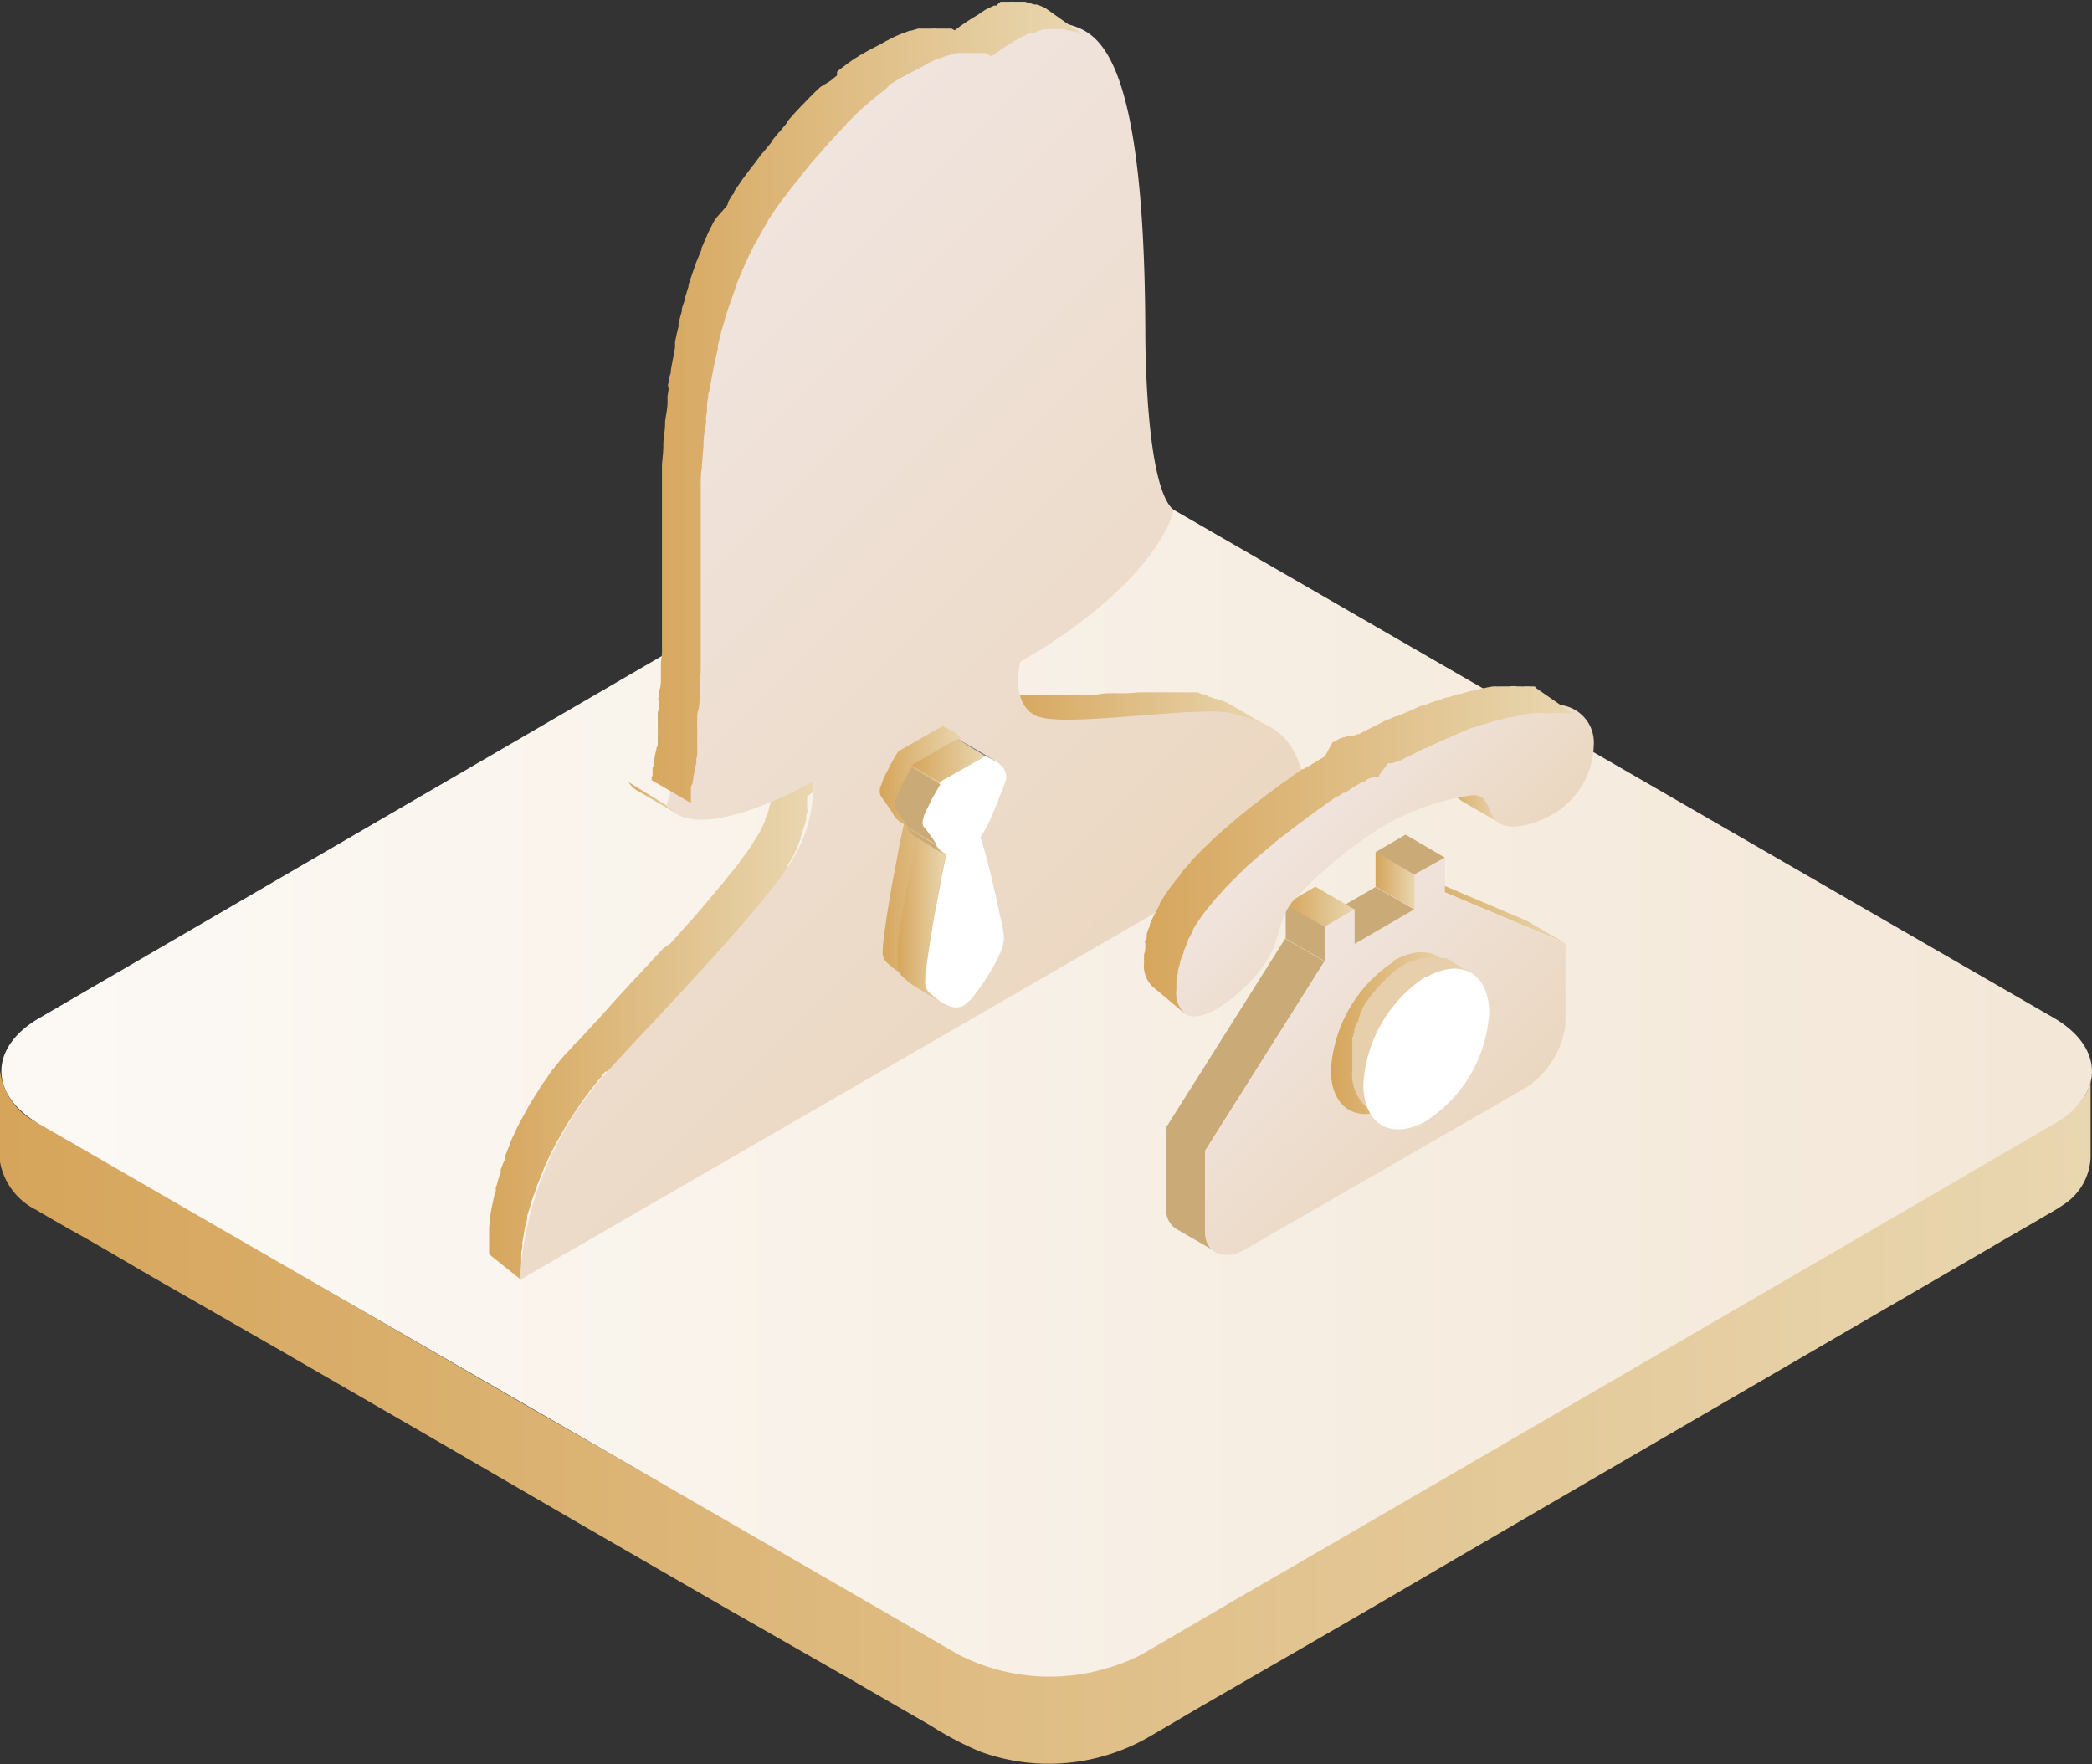 <svg xmlns="http://www.w3.org/2000/svg" xmlns:xlink="http://www.w3.org/1999/xlink" viewBox="0 0 119.84 101.06"><rect x="0" y="0" width="119.84" height="101.06" fill="#333333" stroke="none"/><defs><style>.cls-1{fill:none;}.cls-2{clip-path:url(#clip-path);}.cls-3{fill:url(#未命名的渐变_48);}.cls-4{fill:url(#未命名的渐变_85);}.cls-5{fill:url(#未命名的渐变_48-2);}.cls-6{fill:url(#未命名的渐变_48-3);}.cls-7{fill:url(#未命名的渐变_79);}.cls-8{fill:url(#未命名的渐变_48-4);}.cls-9{fill:url(#未命名的渐变_48-5);}.cls-10{fill:url(#未命名的渐变_48-6);}.cls-11{fill:url(#未命名的渐变_48-7);}.cls-12{fill:#878787;}.cls-13{fill:#838383;}.cls-14{fill:url(#未命名的渐变_48-8);}.cls-15{fill:#fff;}.cls-16{fill:#caaa76;}.cls-17{fill:url(#未命名的渐变_48-9);}.cls-18{fill:url(#未命名的渐变_48-10);}.cls-19{fill:url(#未命名的渐变_48-11);}.cls-20{fill:url(#未命名的渐变_48-12);}.cls-21{fill:url(#未命名的渐变_79-2);}.cls-22{fill:url(#未命名的渐变_79-3);}.cls-23{fill:url(#未命名的渐变_48-13);}.cls-24{fill:url(#未命名的渐变_48-14);}.cls-25{fill:#e8cfac;}</style><clipPath id="clip-path" transform="translate(0 -1.68)"><rect class="cls-1" x="0.02" width="120" height="102.92"/></clipPath><linearGradient id="未命名的渐变_48" y1="82.85" x2="119.83" y2="82.85" gradientUnits="userSpaceOnUse"><stop offset="0" stop-color="#d6a55b"/><stop offset="1" stop-color="#e9d7b1"/></linearGradient><linearGradient id="未命名的渐变_85" x1="0.07" y1="63.03" x2="119.84" y2="63.03" gradientUnits="userSpaceOnUse"><stop offset="0" stop-color="#fcf9f5"/><stop offset="1" stop-color="#f3e7d7"/></linearGradient><linearGradient id="未命名的渐变_48-2" x1="57.48" y1="42.29" x2="72.78" y2="42.29" xlink:href="#未命名的渐变_48"/><linearGradient id="未命名的渐变_48-3" x1="27.61" y1="60.06" x2="46.63" y2="60.06" xlink:href="#未命名的渐变_48"/><linearGradient id="未命名的渐变_79" x1="31.97" y1="25.17" x2="65.32" y2="58.53" gradientUnits="userSpaceOnUse"><stop offset="0" stop-color="#f0e4de"/><stop offset="1" stop-color="#ebd7c0"/></linearGradient><linearGradient id="未命名的渐变_48-4" x1="35.97" y1="47.4" x2="38.79" y2="47.4" xlink:href="#未命名的渐变_48"/><linearGradient id="未命名的渐变_48-5" x1="35.97" y1="24.78" x2="62.16" y2="24.78" xlink:href="#未命名的渐变_48"/><linearGradient id="未命名的渐变_48-6" x1="50.37" y1="50.47" x2="55.19" y2="50.47" xlink:href="#未命名的渐变_48"/><linearGradient id="未命名的渐变_48-7" x1="51.36" y1="54.46" x2="54.21" y2="54.46" xlink:href="#未命名的渐变_48"/><linearGradient id="未命名的渐变_48-8" x1="52.22" y1="45.29" x2="56.45" y2="45.29" xlink:href="#未命名的渐变_48"/><linearGradient id="未命名的渐变_48-9" x1="80.52" y1="53.6" x2="89.7" y2="53.6" xlink:href="#未命名的渐变_48"/><linearGradient id="未命名的渐变_48-10" x1="82.65" y1="47.46" x2="86" y2="47.46" xlink:href="#未命名的渐变_48"/><linearGradient id="未命名的渐变_48-11" x1="78.8" y1="52.13" x2="81.05" y2="52.13" xlink:href="#未命名的渐变_48"/><linearGradient id="未命名的渐变_48-12" x1="73.65" y1="53.63" x2="77.6" y2="53.63" xlink:href="#未命名的渐变_48"/><linearGradient id="未命名的渐变_79-2" x1="72.86" y1="57.8" x2="83.3" y2="68.24" xlink:href="#未命名的渐变_79"/><linearGradient id="未命名的渐变_79-3" x1="75.4" y1="47.35" x2="82.81" y2="54.76" xlink:href="#未命名的渐变_79"/><linearGradient id="未命名的渐变_48-13" x1="65.11" y1="50.33" x2="90.29" y2="50.33" xlink:href="#未命名的渐变_48"/><linearGradient id="未命名的渐变_48-14" x1="76.24" y1="60.86" x2="83.44" y2="60.86" xlink:href="#未命名的渐变_48"/></defs><title>资源 10</title><g id="图层_2" data-name="图层 2"><g id="图层_1-2" data-name="图层 1"><g class="cls-2"><path class="cls-3" d="M119.82,63.27c-.16,1.67-1.7,2.51-3,3.27l-3.64,2.11L107.37,72c-2.44,1.42-4.85,2.83-7.28,4.23l-8,4.66L84,85.6l-7.42,4.32-6,3.51-4,2.29a13.7,13.7,0,0,1-3.08,1.49,11.56,11.56,0,0,1-8.92-1c-1-.56-1.93-1.1-2.89-1.67l-5.27-3-6.93-4L31.55,83c-2.72-1.56-5.43-3.14-8.15-4.71L15.68,73.8,9.11,70,4.4,67.3,2.26,66.05A3.83,3.83,0,0,1,0,63c0,1.27,0,2.55,0,3.84,0,.46,0,.93,0,1.4A3.82,3.82,0,0,0,2.1,71c.62.38,1.26.73,1.89,1.1C5.64,73,7.28,74,8.92,74.94L16,79l8.45,4.88L33.27,89l8.37,4.83,7,4,4.71,2.72a18.67,18.67,0,0,0,2.8,1.47,11.47,11.47,0,0,0,9.54-.77c1.08-.62,2.15-1.26,3.23-1.89l6-3.46c2.6-1.5,5.18-3,7.78-4.53l8.69-5.06,8.7-5.06,7.81-4.54,6.06-3.52c1.11-.66,2.24-1.29,3.35-1.95a11.76,11.76,0,0,0,1-.62A3.39,3.39,0,0,0,119.76,68c0-.56,0-1.11,0-1.67,0-1.11,0-2.23,0-3.34a.35.35,0,0,1,0,.27s0,0,0,0Z" transform="translate(0 -1.68)"/><path class="cls-4" d="M117.67,60c2.88,1.68,2.9,4.4,0,6.07L65.37,96.47a11.52,11.52,0,0,1-10.45,0L2.25,66.07c-2.89-1.67-2.9-4.39,0-6.07L54.54,29.59a11.52,11.52,0,0,1,10.45,0Z" transform="translate(0 -1.68)"/></g><path class="cls-5" d="M63,42.88l.68-.05h0l.69,0h.08l.73-.06.73-.06a.23.23,0,0,0,.11,0l.68,0h.11l.66-.05h.08l.65,0h1.77l.18,0h.09l.15,0h.09l.14,0,.11,0,.3.1.09,0,.27.09.32.11s.06,0,.08,0a1.53,1.53,0,0,1,.27.11.32.32,0,0,1,.09,0,.84.84,0,0,1,.14.06l.12.06a.84.84,0,0,1,.14.06s.1,0,.15.08l-2.25-1.31s0,0,0,0a.6.6,0,0,1-.11-.06.42.42,0,0,0-.14-.06l-.12-.06L70,41.81h0s0,0-.06,0l-.27-.1-.08,0a1.92,1.92,0,0,0-.31-.11L69,41.45l-.09,0c-.11,0-.21-.08-.3-.11H68.5a.06.06,0,0,1,0,0l-.14,0h-.09l-.15,0H68l-.18,0H66c-.21,0-.42,0-.65,0h-.07l-.67.05h-.11l-.68,0a.22.22,0,0,0-.12,0c-.25,0-.48,0-.72.06l-.74.06h-.06l-.7,0h0l-.68,0h-.09l-.63,0h-.12l-.38,0h-1a1.32,1.32,0,0,1-.29,0h-.35l-.24,0-.2-.05a8.27,8.27,0,0,0,1.69,1.18c1,.57,3.83.22,3.86.22Z" transform="translate(0 -1.68)"/><path class="cls-6" d="M46.63,47V47c0-.17,0-.34,0-.51l-2.25-1.3c0,.16,0,.33,0,.5v.06a4.19,4.19,0,0,1,0,.5.28.28,0,0,1,0,.09c0,.11,0,.23-.05.34s0,.16,0,.25-.08.35-.12.54c0,0,0,0,0,0a3,3,0,0,1-.17.5.66.66,0,0,1,0,.11c-.06.18-.14.35-.21.53l0,.09c-.08.18-.17.37-.26.55,0,0,0,0,0,0-.11.2-.22.38-.34.56s-.06.09-.09.15-.12.17-.18.28l-.09.13a2,2,0,0,1-.17.23l-.11.15-.18.25a1,1,0,0,0-.1.15l-.37.46s0,0-.06.07-.23.27-.33.41-.09.11-.14.17-.21.24-.3.36a2.09,2.09,0,0,0-.14.17c-.14.15-.27.32-.41.49l0,0-.48.56s-.09.11-.14.17l-.36.41c-.07.06-.11.12-.17.18l-.41.46-.09.11c-.17.19-.35.37-.52.57L38,56c-.13.13-.25.28-.39.42l-.17.18-.39.43-.13.13c-.16.19-.33.37-.51.55s-.11.11-.15.17a4,4,0,0,0-.35.38c-.08.07-.14.15-.22.23l-.3.32-1,1.12-.13.15-.31.32a1.49,1.49,0,0,0-.12.14c-.12.13-.26.27-.36.39l0,0c-.12.13-.23.26-.35.38L33,61.4l-.21.24a.53.53,0,0,0-.09.11c-.08.07-.14.16-.22.23l-.06.06a1.42,1.42,0,0,1-.12.13.12.12,0,0,1-.06.06,1.27,1.27,0,0,1-.14.17c-.1.14-.21.26-.32.4s0,.07-.07.1-.26.35-.38.52a1.77,1.77,0,0,0-.12.17.05.05,0,0,0,0,0,5.79,5.79,0,0,0-.38.58l-.09.14s0,0,0,0c-.15.24-.3.47-.44.72h0a1,1,0,0,0-.11.2l-.28.5s0,0,0,0-.09.18-.14.26-.15.29-.22.44,0,0,0,0-.08.19-.12.26-.14.29-.2.44,0,0,0,.06a1.36,1.36,0,0,1-.11.25l-.18.45a.32.32,0,0,0,0,.09c0,.08,0,.14-.07.22l-.19.48a.83.83,0,0,1,0,.12c0,.06,0,.13-.05.17a5.7,5.7,0,0,0-.16.55,1.34,1.34,0,0,1-.07.18l0,.18c0,.06,0,.12-.05.17-.06.21-.1.43-.15.65s-.09.46-.12.69a1.77,1.77,0,0,0,0,.21c0,.12-.05.24-.06.35a.15.15,0,0,1,0,.09l0,.5c0,.08,0,.17,0,.24,0,.25,0,.51,0,.75L29.86,75c0-.25,0-.49,0-.75,0-.07,0-.17,0-.24l0-.5c0-.15.05-.29.06-.44s0-.16,0-.22c.05-.22.08-.45.12-.68s.1-.43.16-.65c0-.06,0-.12,0-.17a2.47,2.47,0,0,1,.11-.36c.06-.19.1-.37.16-.55l.11-.31.18-.48c0-.11.08-.2.11-.31l.18-.45c.05-.11.08-.2.12-.31s.14-.28.2-.44l.14-.3c.07-.15.15-.29.23-.44a2,2,0,0,1,.15-.29c.09-.17.18-.33.29-.5a1.05,1.05,0,0,1,.12-.21c.13-.25.29-.49.44-.72l.09-.13c.12-.2.26-.38.38-.58l.15-.21c.12-.19.26-.35.38-.52s.26-.34.4-.5l.13-.17.06-.06a.83.83,0,0,1,.13-.14.15.15,0,0,0,0-.06l.21-.23L35,63l.21-.25.09-.1.33-.37,0,0,.35-.38a1,1,0,0,0,.14-.15,4,4,0,0,1,.29-.3c0-.06.1-.11.15-.17s.24-.26.36-.39.35-.37.54-.57l.07-.09c.14-.15.28-.29.41-.44a1.22,1.22,0,0,0,.15-.17c.14-.15.28-.28.42-.44l.12-.12c.16-.18.35-.36.51-.56l.12-.14c.14-.13.26-.28.4-.42l.17-.18c.13-.16.27-.29.39-.44l.14-.16.52-.57s.07-.08.1-.13l.41-.45c0-.06.11-.12.15-.18l.37-.41a1.14,1.14,0,0,1,.15-.17c.17-.18.32-.36.49-.55h0l0,0c.13-.17.27-.32.41-.47l.13-.17c.11-.12.22-.24.31-.36l.13-.17a4.35,4.35,0,0,0,.34-.41s0,0,.06-.07.24-.32.36-.46,0,0,0,0a.26.26,0,0,0,.08-.11l.18-.24a1.12,1.12,0,0,0,.11-.15l.17-.23s0,0,.06-.08l0-.06a1.64,1.64,0,0,1,.19-.25s0,0,0-.08,0,0,0-.06.1-.18.16-.27.11-.2.17-.29,0,0,0,0v0a3.29,3.29,0,0,0,.16-.33,2,2,0,0,0,.09-.2l.05-.09s0,0,0-.06l.15-.35a.18.18,0,0,0,0-.11l.05-.12a1.15,1.15,0,0,1,.06-.17c0-.1.07-.23.11-.33s0,0,0,0h0a3.84,3.84,0,0,0,.11-.46.15.15,0,0,1,0-.06c0-.09,0-.17.05-.26s0-.16,0-.24a.15.15,0,0,1,0-.09.28.28,0,0,1,0-.09,4.17,4.17,0,0,1,0-.5Z" transform="translate(0 -1.68)"/><path class="cls-7" d="M51.62,6.11c.51-.3.94-.48,1.32-.71,1.34-.78,3.28-1.34,3.89-.7a11.21,11.21,0,0,1,1.32-.9A4.43,4.43,0,0,1,60.94,3c1.58.5,4.62.56,4.67,17.7,0,.44,0,8.84,1.61,10.18,0,.15-.62,3.06-5.86,6.84a33.21,33.21,0,0,1-2.91,1.87c-.39,1.73.14,3,1.26,3.2,2.07.49,9.36-.76,11.06-.2s4.14.72,4.15,6.33L29.78,75a19.4,19.4,0,0,1,4.47-11.31c1.22-1.53,9.09-9.46,11-12.55a7.86,7.86,0,0,0,1.32-4.69,24.13,24.13,0,0,1-2.29,1.12c-2.1.9-5.05,1.77-6.09.2.07-.23,1.56-4.42,1.55-12-.14-7.37.32-16.64,5.16-23,3.47-4.51,5.38-6,6.69-6.73Z" transform="translate(0 -1.68)"/><path class="cls-8" d="M38.34,48a.48.48,0,0,1-.12-.16L36,46.48a1.48,1.48,0,0,0,.26.3,1.09,1.09,0,0,0,.32.23l2.24,1.31a1.74,1.74,0,0,1-.45-.37Z" transform="translate(0 -1.68)"/><path class="cls-9" d="M59.91,2.16h0l-.15-.08L59.56,2a0,0,0,0,1,0,0,.58.58,0,0,0-.17-.06l-.12,0a1,1,0,0,1-.2-.06l-.35-.1-.07,0h-.52a.23.23,0,0,0-.12,0h-.06a.23.23,0,0,0-.11,0l-.21,0-.06,0-.14,0-.12,0L57.07,2,57,2h0s0,0-.06,0l-.38.18a.45.45,0,0,1-.12.06L56,2.54a11.79,11.79,0,0,0-1.31.88l-.18-.1h0l-.09,0h0l0,0h-.05l-.06,0h-.09a.12.12,0,0,1-.08,0l-.1,0h-.34a1.75,1.75,0,0,0-.33,0h-.09l-.19,0-.1,0-.19,0H52.6l0,0-.41.12s0,0-.06,0-.27.11-.42.15h0s0,0,0,0a5.16,5.16,0,0,0-.49.21h0c-.17.07-.32.17-.48.24-.37.23-.8.41-1.32.72a1.91,1.91,0,0,0-.27.16l0,0c-.09.06-.18.1-.27.17h0l-.29.2,0,0-.3.23,0,0a4,4,0,0,0-.34.27V6l-.38.31,0,0L47,6.66s0,0,0,0-.26.24-.4.38h0l0,0-.34.34,0,0c-.12.13-.23.25-.37.38v0c-.12.14-.25.27-.38.41s0,0-.06.08a4.15,4.15,0,0,0-.38.44.05.05,0,0,0,0,0l0,.05a6.08,6.08,0,0,0-.39.47s0,0-.07.06l-.41.5,0,.05-.46.56-.09.1c-.15.2-.3.38-.45.6,0,0,0,0,0,0a3.25,3.25,0,0,0-.23.29l-.46.61h0a1.05,1.05,0,0,1-.07.11l-.37.53a.13.13,0,0,1,0,.05c0,.07-.09.14-.14.21s-.16.27-.24.41l0,.06c0,.08-.08.14-.13.21L41,14.2s0,.06-.06.09l-.1.18c-.07.15-.15.29-.22.44a.59.59,0,0,0-.06.14.52.52,0,0,0-.07.15c-.07.16-.15.33-.22.51l-.08.17a.32.32,0,0,0,0,.09l-.35.84h0s0,0,0,.05c-.13.32-.23.64-.35,1l-.05.12,0,.13a2.79,2.79,0,0,0-.11.35,2.59,2.59,0,0,0-.11.37c0,.12-.07.23-.1.35a1.29,1.29,0,0,0-.06.21.7.7,0,0,0,0,.12c-.07.23-.13.46-.19.7l0,.18c-.08.29-.14.58-.2.88,0,0,0,0,0,.06s0,.17,0,.26l-.09.46c0,.11-.05.23-.06.33s-.06.29-.08.44,0,.23-.06.35,0,.29-.08.44,0,.25,0,.35-.05.29-.06.44,0,.11,0,.17,0,.08,0,.12c0,.38-.09.75-.14,1.13,0,0,0,.09,0,.13,0,.37-.08.73-.1,1.1,0,0,0,.09,0,.13,0,.38-.05.75-.08,1.13,0,.07,0,.15,0,.23,0,.36,0,.73,0,1.11v.18c0,.36,0,.71,0,1.08V31c0,.37,0,.75,0,1.11V33.5c0,.35,0,.72,0,1.07v1.11c0,.21,0,.42,0,.63v.22c0,.27,0,.53,0,.79v.13c0,.22,0,.43,0,.63s0,.15,0,.21,0,.41,0,.61a.27.27,0,0,1,0,.12c0,.23-.05.46-.06.68,0,.06,0,.12,0,.17l0,.5c0,.06,0,.12,0,.18,0,.22,0,.41-.07.61s0,.31-.06.46,0,.09,0,.15,0,.2,0,.29a.86.86,0,0,0,0,.17c0,.09,0,.16-.05.24a1.22,1.22,0,0,0,0,.17l0,.22a1,1,0,0,1,0,.17c0,.08,0,.14,0,.21a1.1,1.1,0,0,0,0,.16c0,.06,0,.13,0,.19a.66.66,0,0,1,0,.15c0,.07,0,.13,0,.2a.7.7,0,0,0,0,.14.42.42,0,0,0,0,.12c0,.12,0,.23-.08.33a.29.29,0,0,1,0,.08l-.09.37s0,0,0,.07a1.31,1.31,0,0,0-.06.27s0,0,0,.08,0,.2-.07.27,0,0,0,0l0,.18s0,.05,0,.06l0,.14a.43.43,0,0,0,0,0c0,.06,0,.1-.05.15h0a1,1,0,0,0,0,.11v0a.08.08,0,0,0,0,.06h0a.43.43,0,0,1,0,0l2.25,1.31s0,0,0-.05h0s0,0,0-.06v0a.45.45,0,0,1,0-.11v0a1.55,1.55,0,0,0,0-.15s0,0,0,0l0-.14s0-.05,0-.06l0-.18a.06.06,0,0,1,0-.05h0c0-.1,0-.19.08-.28s0,0,0-.07a2.3,2.3,0,0,0,.06-.28s0,0,0-.07.06-.23.09-.37a.56.56,0,0,1,0-.07c0-.11.05-.22.08-.34s0,0,0-.06a.1.1,0,0,1,0-.06.7.7,0,0,1,0-.14l.05-.18a.8.8,0,0,1,0-.15c0-.06,0-.14,0-.2a.65.65,0,0,0,0-.17c0-.07,0-.13,0-.21a1.22,1.22,0,0,1,0-.17l0-.22a1,1,0,0,0,0-.17c0-.08,0-.17,0-.24a1,1,0,0,1,0-.17,2.93,2.93,0,0,1,0-.29s0-.09,0-.15,0-.31.06-.46.05-.41.08-.6,0-.13,0-.19l0-.5c0-.06,0-.12,0-.17,0-.22,0-.45.06-.68a.25.25,0,0,1,0-.12c0-.2,0-.4,0-.61s0-.14,0-.21,0-.41,0-.62v-.14c0-.26,0-.52,0-.79v-.21c0-.22,0-.43,0-.64V35.86c0-.35,0-.7,0-1.06V33.35c0-.36,0-.73,0-1.11v-.07c0-.35,0-.72,0-1.08v-.18c0-.37,0-.73,0-1.11,0-.08,0-.15,0-.23,0-.38,0-.74.07-1.12,0-.05,0-.1,0-.14l.09-1.1s0-.09,0-.13c0-.38.08-.75.14-1.13a1.27,1.27,0,0,0,0-.28c0-.16.05-.29.06-.45s0-.24,0-.34a3.5,3.5,0,0,1,.07-.45c0-.12,0-.22.06-.34l.08-.45a3.23,3.23,0,0,0,.06-.33l.09-.46c0-.1.05-.21.06-.31.06-.29.14-.58.2-.89l0-.18.18-.7c0-.1.06-.22.09-.33a2,2,0,0,1,.11-.35c0-.12.07-.24.1-.37s.08-.22.11-.34a2.56,2.56,0,0,1,.09-.26c.11-.32.23-.64.35-1,0,0,0,0,0-.05.11-.28.23-.56.35-.83,0-.09.08-.17.11-.26s.15-.35.23-.52l.14-.29c.07-.15.15-.3.22-.44a1.91,1.91,0,0,1,.16-.27l.22-.41c.05-.09.11-.18.15-.27l.25-.41c0-.09.1-.17.15-.26s.24-.37.36-.53l.08-.12a7,7,0,0,1,.46-.61c.09-.11.16-.21.25-.34l.48-.59a.3.3,0,0,0,.07-.1c.15-.2.31-.38.46-.57l0,0c.13-.17.29-.35.42-.5s0-.05.06-.06l.41-.48.08-.09c.14-.15.26-.3.4-.44s0,0,.06-.06.25-.29.38-.41h0a4.44,4.44,0,0,1,.37-.38l0-.05.34-.33.06-.06c.13-.14.27-.26.39-.38l0,0a4.17,4.17,0,0,1,.4-.35v0c.14-.12.26-.23.38-.32h0c.12-.09.22-.19.33-.28l0,0,.31-.22s0,0,0,0L51,6.51s0,0,0,0l.27-.17h0l.27-.17c.52-.3.94-.48,1.32-.71a4.16,4.16,0,0,1,.47-.24h0A3.64,3.64,0,0,1,53.9,5h0a2.6,2.6,0,0,1,.42-.15s0,0,.06,0a3.84,3.84,0,0,1,.41-.13.32.32,0,0,0,.09,0l.19,0a.38.38,0,0,1,.1,0,.57.57,0,0,1,.18,0l.1,0,.33,0h.32a.2.2,0,0,1,.1,0h.1l.06,0a.32.32,0,0,1,.09,0l.35.19a13.8,13.8,0,0,1,1.32-.89l.42-.23s.08-.05.13-.06l.38-.18.09,0,.1,0,.25-.09.12-.05a1.17,1.17,0,0,1,.2-.06l.21,0,.18,0h.12l.23,0h.06a2.53,2.53,0,0,1,.3,0l.25.08h0a.45.45,0,0,1,.11,0l.2.06.12,0a.67.67,0,0,1,.18.07l.17.08.18.09Z" transform="translate(0 -1.68)"/><path class="cls-10" d="M54,43.27l.68.35a1.3,1.3,0,0,1,.43.47.89.89,0,0,1,0,.73c-.31.79-.55,1.43-.76,1.9a7.24,7.24,0,0,1-.64,1.2c.12.32.24.76.39,1.32s.29,1.16.43,1.77.26,1.17.36,1.65a5.3,5.3,0,0,1,.17,1.08,2.64,2.64,0,0,1-.24.87,8.56,8.56,0,0,1-.63,1.15,9,9,0,0,1-.76,1.1,2.85,2.85,0,0,1-.66.68.89.89,0,0,1-.66.09,1.87,1.87,0,0,1-.7-.32,4.58,4.58,0,0,1-.59-.48.82.82,0,0,1-.26-.55,12.12,12.12,0,0,1,.14-1.43c.09-.65.2-1.34.33-2.1s.28-1.47.41-2.2.26-1.28.34-1.66a1.31,1.31,0,0,1-.62-.59q-.33-.51-.69-1a.68.68,0,0,1,0-.62,4.47,4.47,0,0,1,.37-.85,11.11,11.11,0,0,1,.62-1.11Z" transform="translate(0 -1.68)"/><path class="cls-11" d="M53.26,58.6a.77.77,0,0,1-.26-.54,4.49,4.49,0,0,1,0-.64c0-.06,0-.14,0-.2s0-.39.08-.59c.09-.65.19-1.34.33-2.1s.27-1.47.41-2.2.26-1.28.33-1.66l-1.64-1q-.1.59-.33,1.65c-.15.72-.29,1.44-.41,2.2s-.24,1.45-.34,2.1c0,.12,0,.23,0,.35a2.3,2.3,0,0,0,0,.26c0,.06,0,.13,0,.2l0,.63a.74.74,0,0,0,.26.55,3.94,3.94,0,0,0,.59.49l.15.1,1.64,1a1.12,1.12,0,0,1-.15-.11,4,4,0,0,1-.59-.5Z" transform="translate(0 -1.68)"/><path class="cls-12" d="M56.45,45l-1.64-1c.18.08.33.17.48.25l1.64.95a3.06,3.06,0,0,0-.48-.24" transform="translate(0 -1.68)"/><path class="cls-13" d="M56.93,45.26l-1.64-.95.05,0,1.64.95s0,0,0,0" transform="translate(0 -1.68)"/><path class="cls-14" d="M53.86,46.51l-1.64-1,2.59-1.49,1.64,1Z" transform="translate(0 -1.68)"/><path class="cls-15" d="M56.45,45c.26.12.48.24.68.35a1.22,1.22,0,0,1,.43.47.89.89,0,0,1,0,.73c-.31.79-.55,1.43-.76,1.9a7.67,7.67,0,0,1-.64,1.2c.12.32.24.76.39,1.32s.29,1.16.43,1.76.26,1.17.36,1.66a4.6,4.6,0,0,1,.17,1.08,2.37,2.37,0,0,1-.24.86,7.67,7.67,0,0,1-.63,1.16,10,10,0,0,1-.75,1.09,2.94,2.94,0,0,1-.67.69.89.89,0,0,1-.66.09,1.94,1.94,0,0,1-.7-.32,4.65,4.65,0,0,1-.59-.49A.81.81,0,0,1,53,58a11.92,11.92,0,0,1,.14-1.43c.09-.66.2-1.34.33-2.1s.28-1.47.41-2.2.26-1.28.34-1.66a1.36,1.36,0,0,1-.62-.59q-.33-.52-.69-1a.68.68,0,0,1,0-.62,4.47,4.47,0,0,1,.37-.85,10.1,10.1,0,0,1,.62-1.11Z" transform="translate(0 -1.68)"/><path class="cls-16" d="M53.59,50.1l-1.64-1a1.53,1.53,0,0,0,.55.55l1.64,1a1.58,1.58,0,0,1-.55-.54Zm-.68-1a.2.2,0,0,1-.06-.11l0,0a.41.41,0,0,1,0-.11h0a.71.71,0,0,1,0-.15v0l.05-.18c0-.14.1-.27.15-.41v0c.06-.13.12-.27.2-.41a4.37,4.37,0,0,1,.25-.48,1,1,0,0,0,.08-.14c.09-.17.18-.32.29-.49l-1.64-1a3.35,3.35,0,0,0-.21.36,1.33,1.33,0,0,0-.06.12c0,.05,0,.1-.08.14l-.08.14-.18.35h0a1.86,1.86,0,0,0-.1.2l-.09.2v0c0,.06,0,.12-.07.18l-.08.21v.06s0,0,0,0,0,0,0,.06v.21s0,.08,0,.11l0,0a.41.41,0,0,0,.06.11l.68,1,1.64,1c-.21-.32-.44-.65-.71-1Z" transform="translate(0 -1.68)"/><path class="cls-17" d="M82.77,52.79l-2.25-1.31,6.91,2.93,2.27,1.31Z" transform="translate(0 -1.68)"/><path class="cls-18" d="M86,48.88l-2.24-1.3c-.64-.37-.61-1.23-1.11-1.54l2.25,1.31c.48.29.47,1.17,1.1,1.53" transform="translate(0 -1.68)"/><path class="cls-19" d="M81.05,53.78,78.8,52.47v-2l2.25,1.31Z" transform="translate(0 -1.68)"/><path class="cls-16" d="M81.05,51.8,78.8,50.49l1.72-1,2.25,1.32Zm-3.43,4-2.27-1.31,3.45-2,2.25,1.31ZM69,67.65l-2.24-1.32,6.86-10.88,2.25,1.3Z" transform="translate(0 -1.68)"/><path class="cls-16" d="M69.05,72.25l0-4.62-2.24-1.3v4.61a1.25,1.25,0,0,0,.56,1.13l2.25,1.3a1.22,1.22,0,0,1-.56-1.12Zm6.85-15.5-2.25-1.3v-2l2.25,1.31Z" transform="translate(0 -1.68)"/><path class="cls-20" d="M75.9,54.78l-2.25-1.31,1.7-1,2.25,1.31Z" transform="translate(0 -1.68)"/><path class="cls-21" d="M82.77,50.81v2l6.91,2.93,0,4.62A5.1,5.1,0,0,1,87.39,64L71.33,73.25c-1.11.64-2.3.29-2.3-1V67.65l6.87-10.9v-2l1.7-1v2l3.45-2v-2Z" transform="translate(0 -1.68)"/><path class="cls-22" d="M79.3,45.54c.34-.2,6.63-3.8,10-3.48a2.16,2.16,0,0,1,2,2.3,4.71,4.71,0,0,1-2.41,4,5.36,5.36,0,0,1-1.6.6c-2.51.5-1.5-1.89-3-1.72a14.33,14.33,0,0,0-5,1.73,25.37,25.37,0,0,0-5,4.07c-1.5,1.57-.48,2.8-3,5.2a8.71,8.71,0,0,1-1.6,1.24c-1.61.93-2.44.22-2.43-1.21a8.34,8.34,0,0,1,2-4.64c3.42-4.25,9.71-7.91,10-8.11Z" transform="translate(0 -1.68)"/><path class="cls-23" d="M79.47,45.45l.08-.05.06,0,.09,0,.08,0,.1-.06.09,0,.14-.08.09,0a.71.71,0,0,1,.15-.08l.11-.06a.67.67,0,0,1,.17-.08l.12-.06.18-.09a.45.45,0,0,0,.12-.06,1,1,0,0,0,.2-.11l.12-.06.27-.13.06,0,.35-.17.11-.05.26-.12.14-.06.24-.11a1.47,1.47,0,0,1,.17-.07c.07,0,.15-.08.24-.11l.17-.07.24-.11.14-.06c.19-.08.39-.17.6-.24l.06,0,.6-.21.09,0a5.45,5.45,0,0,1,.61-.2.24.24,0,0,1,.12,0l.61-.18a.15.15,0,0,1,.09,0c.19,0,.39-.1.57-.13l0,0c.2,0,.39-.08.58-.11h.12a2,2,0,0,1,.24,0l.15,0h.26a.23.23,0,0,0,.12,0h.5a.65.65,0,0,1,.2,0,2.13,2.13,0,0,1,.25,0,1,1,0,0,1,.15,0,.38.38,0,0,1,.1,0l.13,0,.1,0,.12.06a.6.6,0,0,1,.11.06L88,41.1h0L87.92,41A.45.45,0,0,1,87.8,41h0l-.09,0-.12,0h0a.15.15,0,0,0-.09,0,.57.57,0,0,0-.15,0h0a1.33,1.33,0,0,1-.21,0h-.2a2.09,2.09,0,0,0-.5,0h-.12l-.26,0h-.15a2.13,2.13,0,0,1-.25,0,.08.08,0,0,0-.06,0h-.06a5.72,5.72,0,0,0-.57.11h-.05l-.58.14s0,0-.06,0h0l-.61.18a.24.24,0,0,1-.12,0c-.2.06-.39.14-.61.2a.32.32,0,0,1-.09,0l-.57.21s-.05,0-.06,0q-.3.1-.6.24l-.06,0-.07,0-.23.09-.17.08-.23.1-.16.08-.25.1-.15.07c-.09,0-.18.07-.27.12l-.11,0-.36.17s0,0-.06,0l-.28.14a.21.21,0,0,0-.1.06l-.22.1a.45.45,0,0,1-.12.06l-.18.1a.45.45,0,0,0-.12.06l-.15.07a.75.75,0,0,1-.13.06l-.13.08a.3.3,0,0,0-.11.06.45.45,0,0,1-.12.06l-.09,0-.11.06-.07,0-.09.06a.11.11,0,0,1-.07,0s-.06,0-.07,0h0s0,0-.06,0l-.08,0,0,0a0,0,0,0,0,0,0l-.06,0h0s0,0-.06.05l0,0-.07,0-.06,0a.29.29,0,0,1-.11.06l-.06,0-.18.1a0,0,0,0,0,0,0l-.17.11-.08,0L75.9,45a.52.52,0,0,1-.11.07l-.15.09-.1.06a1,1,0,0,0-.19.12.47.47,0,0,0-.09.06c-.07,0-.15.09-.22.15s-.05,0-.06,0l-.31.19a.18.18,0,0,1-.07,0l-.25.17-.1.07-.22.16-.12.09-.21.15-.14.09-.23.17-.12.09-.29.21-.07.06-.37.27a.39.39,0,0,1-.1.08c-.09.08-.19.14-.28.21l-.13.11-.25.18a.61.61,0,0,1-.15.12l-.24.2a.88.88,0,0,1-.15.12,2.53,2.53,0,0,0-.26.22.63.63,0,0,0-.12.1,4.38,4.38,0,0,0-.34.29.05.05,0,0,1,0,0l-.38.32a.29.29,0,0,0-.11.11l-.26.22-.13.13a2.29,2.29,0,0,0-.23.21l-.14.14a2.29,2.29,0,0,1-.23.21l-.13.13-.12.13-.51.51,0,.05c-.17.18-.34.36-.5.56l-.06.06s0,.05,0,.06c-.15.17-.29.34-.42.52a.76.76,0,0,0-.11.14c-.11.13-.21.28-.32.44,0,0,0,0,0,0l-.05.07-.18.28a2.29,2.29,0,0,1-.15.24l0,.08s0,0,0,0l-.19.35s0,.11-.08.15l-.09.18a2.52,2.52,0,0,0-.15.34l-.05.09a.32.32,0,0,0,0,.09.84.84,0,0,1-.06.14,1.85,1.85,0,0,0-.12.33.06.06,0,0,1,0,.05.17.17,0,0,0,0,.07c0,.08,0,.17-.08.25s0,.13,0,.19a.45.45,0,0,0,0,.11s0,0,0,.06,0,.27-.07.41v0a4.4,4.4,0,0,0,0,.49,1.62,1.62,0,0,0,.61,1.49L68,59.85a1.6,1.6,0,0,1-.61-1.49c0-.15,0-.32,0-.48v0a4.3,4.3,0,0,1,.09-.47s0-.08,0-.11a4.16,4.16,0,0,1,.12-.44s0,0,0-.08a5.38,5.38,0,0,1,.2-.51.32.32,0,0,0,0-.09c.08-.17.15-.35.24-.54l0-.09c.09-.18.2-.36.3-.54l0-.08c.1-.17.21-.35.33-.52l.05-.07c.13-.2.29-.41.45-.61l.43-.52a.63.63,0,0,1,.11-.12c.16-.18.33-.38.5-.56l0,0,.5-.51.13-.12.13-.14a2.19,2.19,0,0,1,.23-.21l.14-.14c.07-.08.15-.14.22-.21l.14-.12.26-.23a1.31,1.31,0,0,0,.12-.11l.38-.32,0,0,.33-.28a.63.63,0,0,0,.12-.1l.26-.22.15-.12a2.7,2.7,0,0,1,.25-.18l.15-.12.24-.18.14-.11a2.73,2.73,0,0,0,.25-.2l.11-.07.37-.28s0,0,.07-.06l.29-.21.12-.09.23-.17.14-.09.21-.15.12-.09.21-.15s.08,0,.11-.08a2.49,2.49,0,0,0,.24-.17l.08,0,.3-.2.08,0,.21-.13a.47.47,0,0,1,.09-.06l.19-.13.1-.06.15-.09.11-.06.15-.09.08,0,.16-.11a0,0,0,0,0,0,0,.87.87,0,0,1,.18-.11l.06,0,.1-.06.07,0a.13.13,0,0,0,.07,0l0,0,.06,0s0,0,0,0a.11.11,0,0,1,.06,0h0l0,0s.05,0,.08,0l.06,0a.36.36,0,0,1,0-.12Z" transform="translate(0 -1.68)"/><path class="cls-24" d="M79.82,56.72c2-1.15,3.6-.22,3.62,2.05A8,8,0,0,1,79.85,65c-2,1.15-3.6.23-3.61-2a8,8,0,0,1,3.58-6.22Z" transform="translate(0 -1.68)"/><path class="cls-25" d="M82.42,57.33h0a1.34,1.34,0,0,0,.26-.08l.15,0,.2,0h.38l.28,0h.06a.73.73,0,0,1,.19.07H84l.25.11L83,56.65s0,0,0,0l-.19-.09h0s0,0-.06,0l-.09,0a.35.35,0,0,0-.11,0l-.06,0h0a1.33,1.33,0,0,0-.21,0h-.39a.23.23,0,0,0-.11,0h-.09a.66.66,0,0,1-.15,0l-.08,0-.18.06h0l-.23.09-.09,0-.09,0-.33.17c-.12.06-.23.14-.35.21l-.11.08-.23.17-.12.1-.19.18a1.27,1.27,0,0,1-.13.11l-.07.08s0,.06-.08.07l-.24.26-.08.08s0,0-.06.07l-.13.17-.1.11-.07.09a.63.63,0,0,1-.11.13.3.3,0,0,1-.07.1c0,.06-.08.1-.11.16s-.05.08-.08.11,0,0,0,0l-.18.31h0a.11.11,0,0,0,0,.06,2.14,2.14,0,0,1-.13.22l0,.1a.6.6,0,0,1-.06.11l0,.09c0,.09-.07.17-.12.26s0,0,0,0v0l-.14.32s0,0,0,.06,0,.08,0,.12a1.15,1.15,0,0,0-.06.17s0,.09-.05.12,0,.11,0,.15a.32.32,0,0,0,0,.09l0,.17,0,.18s0,0,0,.06a.34.34,0,0,0,0,.14c0,.09,0,.2,0,.29s0,0,0,.07a1.28,1.28,0,0,0,0,.19s0,.09,0,.12,0,.27,0,.39a2.53,2.53,0,0,0,1,2.31l1.3.76a2.51,2.51,0,0,1-1.05-2.31,2.61,2.61,0,0,1,0-.39s0-.09,0-.12,0-.17,0-.26,0-.2,0-.29,0-.14.05-.2l0-.18a2.58,2.58,0,0,1,.08-.26s0-.1,0-.15l.09-.29,0-.12c0-.14.11-.26.15-.4s0,0,0,0a2.72,2.72,0,0,1,.16-.35s0-.08.07-.11l.18-.32a.11.11,0,0,0,0-.06l.23-.36a.34.34,0,0,1,.07-.11c.06-.09.12-.16.18-.26a.63.63,0,0,1,.11-.13c0-.08.11-.14.17-.22a1.12,1.12,0,0,1,.13-.16l.14-.15a3,3,0,0,1,.24-.26l.16-.15a.41.41,0,0,1,.12-.11l.19-.18s.08-.08.13-.11l.22-.17a.34.34,0,0,1,.11-.07c.11-.08.23-.15.35-.22l.33-.16.1,0c.07,0,.16-.06.27-.09Z" transform="translate(0 -1.68)"/><path class="cls-15" d="M81.69,57.67c2-1.16,3.6-.23,3.62,2a7.94,7.94,0,0,1-3.59,6.21c-2,1.15-3.6.23-3.62-2.05a7.89,7.89,0,0,1,3.59-6.21Z" transform="translate(0 -1.68)"/></g></g></svg>